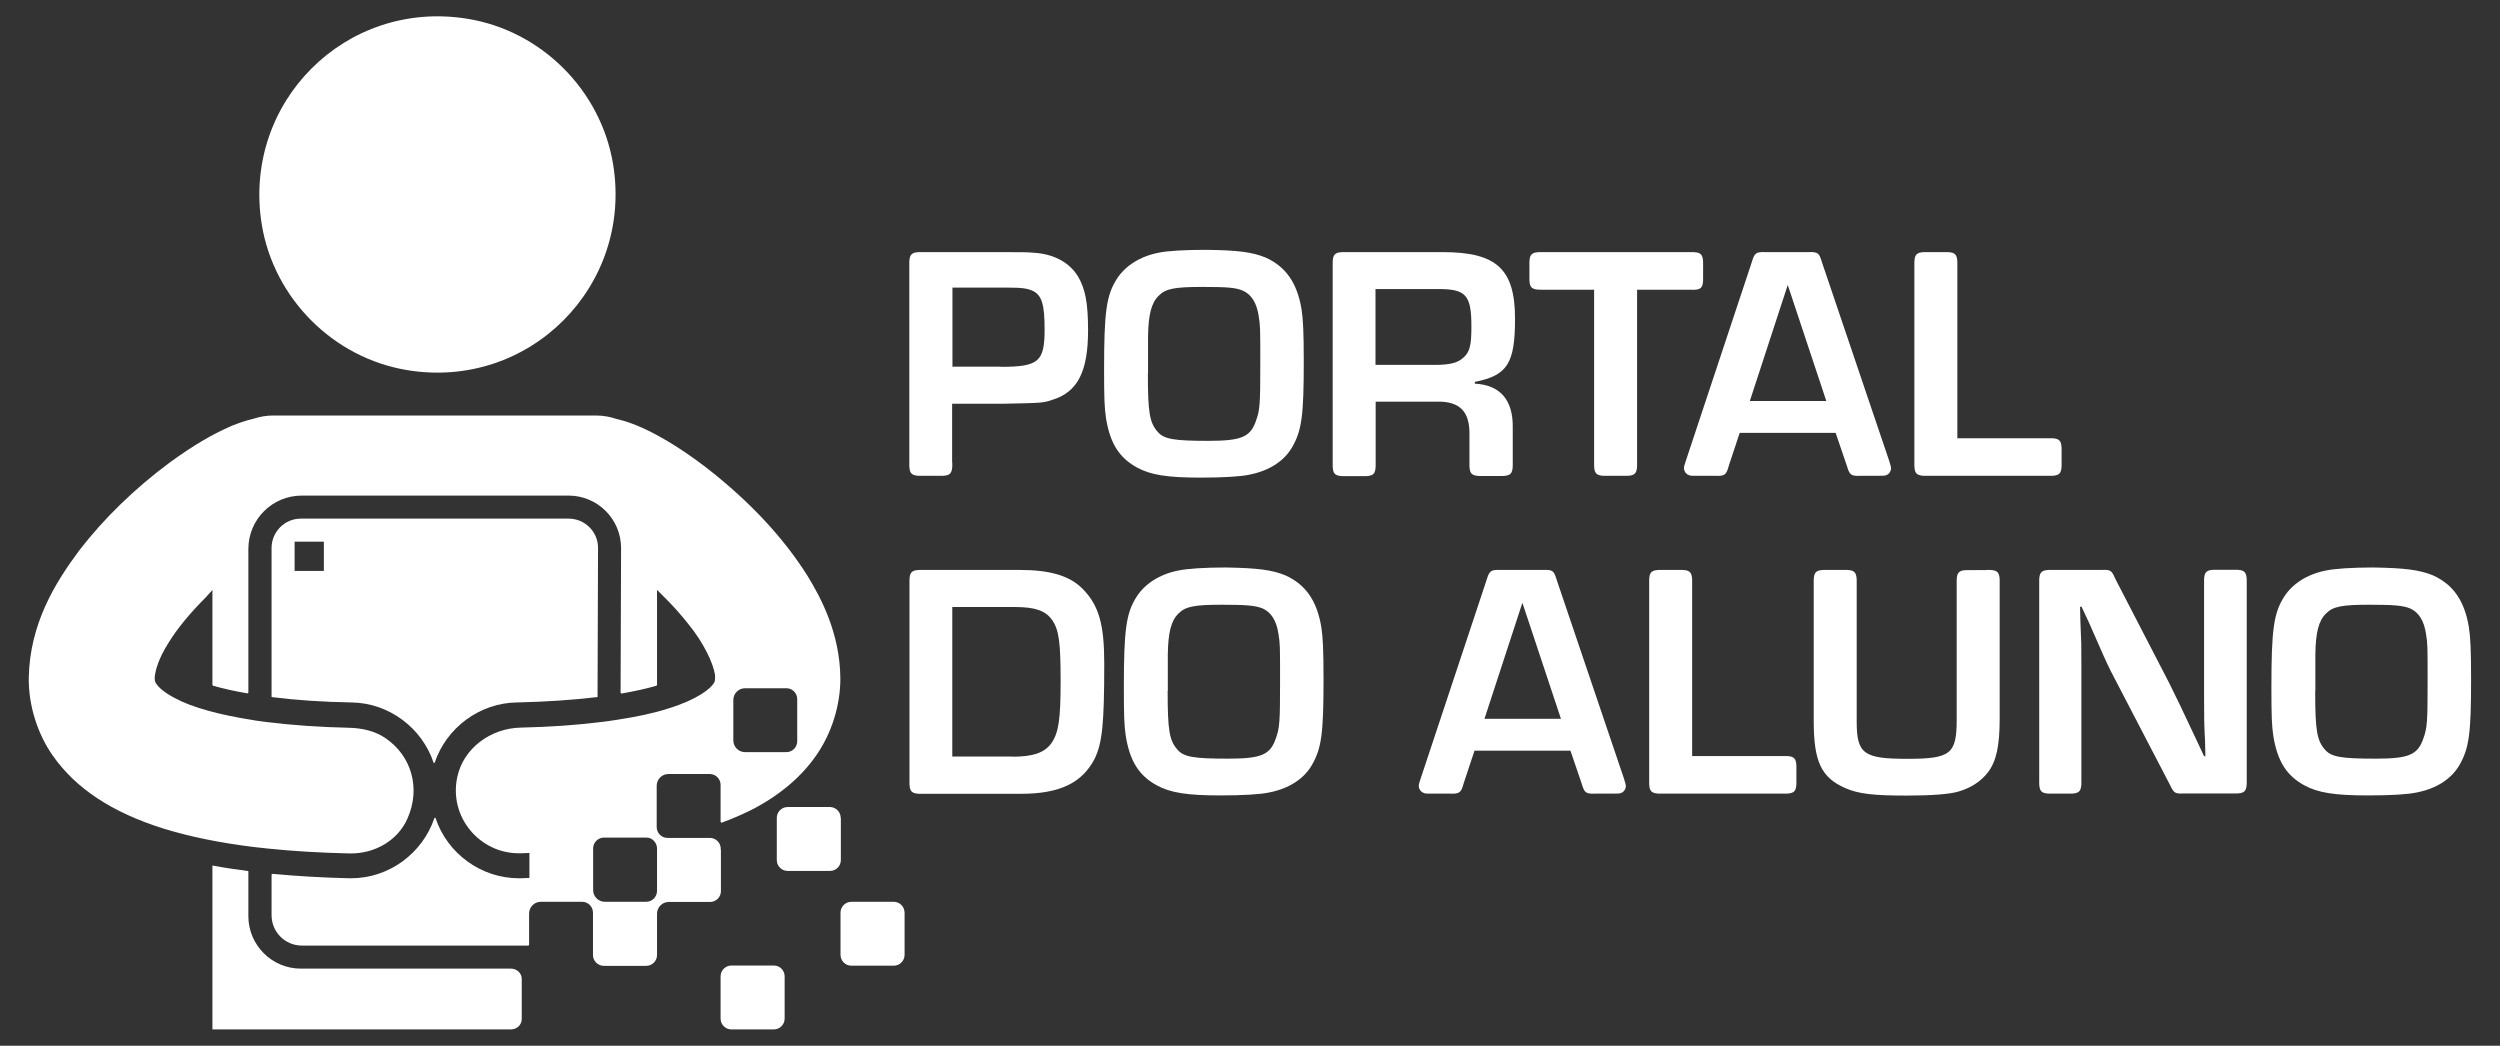 <?xml version="1.0" encoding="utf-8"?>
<!-- Generator: Adobe Illustrator 24.1.3, SVG Export Plug-In . SVG Version: 6.00 Build 0)  -->
<svg version="1.1" id="Camada_1" xmlns="http://www.w3.org/2000/svg" xmlns:xlink="http://www.w3.org/1999/xlink" x="0px" y="0px"
	 viewBox="0 0 153 64" style="enable-background:new 0 0 153 64;" xml:space="preserve">
<rect x="0" y="0" width="153" height="64" fill="#333333" stroke="none"/>
<style type="text/css">
	.st0{fill:url(#SVGID_1_);}
	.st1{fill:url(#SVGID_2_);}
	.st2{fill:url(#SVGID_3_);}
	.st3{fill:url(#SVGID_4_);}
	.st4{fill:url(#SVGID_5_);}
	.st5{fill:url(#SVGID_6_);}
	.st6{fill:url(#SVGID_7_);}
	.st7{fill:url(#SVGID_8_);}
	.st8{fill:url(#SVGID_9_);}
	.st9{fill:url(#SVGID_10_);}
	.st10{fill:url(#SVGID_11_);}
	.st11{fill:url(#SVGID_12_);}
	.st12{fill:url(#SVGID_13_);}
	.st13{fill:url(#SVGID_14_);}
	.st14{fill:url(#SVGID_15_);}
	.st15{fill:url(#SVGID_16_);}
	.st16{fill:url(#SVGID_17_);}
	.st17{fill:url(#SVGID_18_);}
	.st18{fill:url(#SVGID_19_);}
	.st19{fill:url(#SVGID_20_);}
</style>
<g>
	<g>
		<linearGradient id="SVGID_1_" gradientUnits="userSpaceOnUse" x1="15.87" y1="11.903" x2="65.841" y2="11.903">
			<stop  offset="0" style="stop-color:#fff"/>
			<stop  offset="1" style="stop-color:#fff"/>
		</linearGradient>
		<path class="st0" d="M24.91,22.65c7.47,1.24,13.84-5.14,12.61-12.61c-0.75-4.52-4.39-8.16-8.91-8.89
			c-7.45-1.22-13.8,5.13-12.59,12.59C16.76,18.26,20.39,21.9,24.91,22.65z"/>
		<linearGradient id="SVGID_2_" gradientUnits="userSpaceOnUse" x1="16.615" y1="39.214" x2="62.415" y2="39.214">
			<stop  offset="0" style="stop-color:#fff"/>
			<stop  offset="1" style="stop-color:#fff"/>
		</linearGradient>
		<path class="st1" d="M31.61,42.99l0.04,0c1.74-0.04,3.41-0.15,4.92-0.33l0.03-9.13c0-0.99-0.81-1.79-1.8-1.79H18.41
			c-0.99,0-1.79,0.81-1.79,1.8v9.12c1.49,0.19,3.14,0.3,4.92,0.33c2.26,0.04,4.29,1.55,5,3.7h0.06
			C27.31,44.54,29.35,43.03,31.61,42.99z M19.82,34.94h-1.79v-1.79h1.79V34.94z"/>
		<linearGradient id="SVGID_3_" gradientUnits="userSpaceOnUse" x1="51.447" y1="57.139" x2="60.401" y2="57.139">
			<stop  offset="0" style="stop-color:#fff"/>
			<stop  offset="1" style="stop-color:#fff"/>
		</linearGradient>
		<path class="st2" d="M54.7,55.19h-0.54H52.1c-0.36,0-0.66,0.3-0.66,0.66v2.59c0,0.36,0.3,0.66,0.66,0.66h2.06h0.54
			c0.36,0,0.66-0.3,0.66-0.66v-2.59C55.35,55.48,55.06,55.19,54.7,55.19z"/>
		<linearGradient id="SVGID_4_" gradientUnits="userSpaceOnUse" x1="47.541" y1="51.349" x2="56.494" y2="51.349">
			<stop  offset="0" style="stop-color:#fff"/>
			<stop  offset="1" style="stop-color:#fff"/>
		</linearGradient>
		<path class="st3" d="M51.45,50.05c0-0.36-0.3-0.66-0.66-0.66h-0.54H48.2c-0.36,0-0.66,0.3-0.66,0.66v2.59
			c0,0.36,0.3,0.66,0.66,0.66h2.06h0.54c0.36,0,0.66-0.3,0.66-0.66V50.05z"/>
		<linearGradient id="SVGID_5_" gradientUnits="userSpaceOnUse" x1="44.114" y1="61.046" x2="53.068" y2="61.046">
			<stop  offset="0" style="stop-color:#fff"/>
			<stop  offset="1" style="stop-color:#fff"/>
		</linearGradient>
		<path class="st4" d="M47.36,59.09h-0.54h-2.06c-0.36,0-0.66,0.3-0.66,0.66v2.59c0,0.36,0.3,0.66,0.66,0.66h2.06h0.54
			c0.36,0,0.66-0.3,0.66-0.66v-2.59C48.02,59.39,47.73,59.09,47.36,59.09z"/>
		<linearGradient id="SVGID_6_" gradientUnits="userSpaceOnUse" x1="13.005" y1="57.99" x2="56.367" y2="57.99">
			<stop  offset="0" style="stop-color:#fff"/>
			<stop  offset="1" style="stop-color:#fff"/>
		</linearGradient>
		<path class="st5" d="M31.27,59.28h-0.54H30.5h-1.81h-0.01H18.41c-1.77,0-3.21-1.44-3.21-3.21v-2.76c-0.78-0.1-1.51-0.21-2.2-0.34
			V63h17.9l0,0h0.3h0.07c0.36,0,0.66-0.28,0.66-0.63v-2.47C31.93,59.56,31.63,59.28,31.27,59.28z"/>
		<linearGradient id="SVGID_7_" gradientUnits="userSpaceOnUse" x1="1.767" y1="42.254" x2="115.627" y2="42.254">
			<stop  offset="0" style="stop-color:#fff"/>
			<stop  offset="1" style="stop-color:#fff"/>
		</linearGradient>
		<path class="st6" d="M44.11,52.01v-0.07c0-0.36-0.3-0.66-0.66-0.66h-0.54h-0.87h-1.13h-0.06c-0.36,0-0.66-0.3-0.66-0.66v-1.4
			v-1.13c0-0.4,0.32-0.72,0.72-0.72h1.99h0.54c0.36,0,0.66,0.3,0.66,0.66v2.25c0,0.05,0.05,0.08,0.09,0.06
			c0.6-0.22,1.17-0.47,1.71-0.73c1.76-0.89,3.12-2.03,4.06-3.39c0.94-1.35,1.48-3.07,1.47-4.73c-0.03-2.71-1.16-4.86-2-6.23
			c-1.46-2.33-3.51-4.53-6.1-6.56c-1.11-0.86-2.19-1.57-3.2-2.11c-0.58-0.31-1.09-0.54-1.6-0.72c-0.23-0.08-0.5-0.16-0.8-0.23
			c-0.42-0.14-0.83-0.21-1.23-0.21H16.71c-0.41,0-0.81,0.07-1.21,0.2c-0.51,0.12-0.91,0.27-1.32,0.43l-0.06,0.03
			c-1.14,0.49-2.32,1.19-3.71,2.2c-2.14,1.58-4.05,3.44-5.54,5.37c-1.5,2.01-3.04,4.5-3.11,7.81c-0.02,1.68,0.52,3.41,1.46,4.76
			c1.41,2.02,3.63,3.49,6.79,4.48c1.59,0.49,3.38,0.86,5.47,1.12l0.45,0.05l0.19,0.02l0.26,0.03c1.52,0.16,3.21,0.26,5.01,0.3
			l0.04,0c1.48,0.02,2.9-0.77,3.5-2.12c0.84-1.87,0.25-3.87-1.36-4.95c-0.64-0.43-1.42-0.6-2.19-0.62
			c-1.82-0.04-3.52-0.16-5.05-0.35c-0.15-0.02-0.31-0.04-0.45-0.06c-0.15-0.02-0.31-0.04-0.45-0.07c-2-0.31-3.66-0.77-4.66-1.3
			c-0.78-0.4-1.08-0.73-1.19-0.89l-0.04-0.06c-0.05-0.09-0.06-0.13-0.07-0.23l0-0.06c-0.01-0.06,0-0.14,0.02-0.25
			c0.03-0.2,0.18-0.93,0.83-1.94c0.51-0.84,1.3-1.8,2.27-2.77L13,36.11v0.61v5.19c0,0.03,0.02,0.05,0.05,0.06
			c0.61,0.17,1.3,0.33,2.07,0.46c0.04,0.01,0.08-0.02,0.08-0.06V33.6c0-1.81,1.46-3.27,3.27-3.27H34.8c1.77,0,3.21,1.44,3.21,3.21
			l-0.03,8.84c0,0.04,0.04,0.07,0.08,0.06c0.79-0.14,1.49-0.29,2.1-0.47c0.03-0.01,0.05-0.03,0.05-0.06v-5.2V36.1l0.43,0.43
			c0.56,0.55,1.05,1.11,1.47,1.64c0.98,1.19,1.53,2.43,1.64,3.08c0.02,0.12,0.02,0.21,0.01,0.28l0,0.03
			c-0.01,0.11-0.01,0.15-0.07,0.24c-0.18,0.32-0.95,0.99-2.79,1.56c-0.87,0.28-1.93,0.51-3.13,0.69c-0.15,0.02-0.3,0.04-0.46,0.07
			c-0.15,0.02-0.3,0.04-0.45,0.06c-1.5,0.19-3.18,0.31-5,0.35c-1.83,0.04-3.51,1.26-3.88,3.05c-0.51,2.45,1.4,4.64,3.76,4.64l0.08,0
			c0.2,0,0.38-0.01,0.58-0.02v1.53c-0.18,0.01-0.35,0.01-0.53,0.02l-0.12,0c-2.3,0-4.38-1.51-5.1-3.7h-0.06
			c-0.73,2.19-2.8,3.7-5.1,3.7l-0.13,0c-1.64-0.04-3.21-0.13-4.67-0.27c-0.04,0-0.07,0.03-0.07,0.06v2.47
			c0,1.03,0.83,1.86,1.86,1.86h13.84c0.04,0,0.06-0.03,0.06-0.06v-1.9c0-0.4,0.32-0.72,0.72-0.72h1.23h0.76h0.54
			c0.36,0,0.66,0.3,0.66,0.66v1.3v0.12v0.58v0.6c0,0.36,0.3,0.66,0.66,0.66h2.06h0.54c0.36,0,0.66-0.3,0.66-0.66v-1.82v-0.71
			c0-0.4,0.32-0.72,0.72-0.72h0.98h1.01h0.54c0.36,0,0.66-0.3,0.66-0.66V52.01z M44.88,42.84c0-0.4,0.32-0.72,0.72-0.72h1.99h0.54
			c0.36,0,0.66,0.3,0.66,0.66v2.59c0,0.36-0.3,0.66-0.66,0.66h-0.54H45.6c-0.4,0-0.72-0.32-0.72-0.72V42.84z M39.55,55.19h-0.54
			h-0.76h-0.25h-0.04h-0.94c-0.4,0-0.72-0.32-0.72-0.72V53.5v-0.27v-1.23v-0.05v-0.03c0-0.36,0.3-0.66,0.66-0.66h1.19h0.87h0.54
			c0.18,0,0.34,0.07,0.45,0.19c0.12,0.12,0.2,0.29,0.2,0.47v0.07v0.71v0.28v1.54C40.21,54.89,39.91,55.19,39.55,55.19z"/>
	</g>
	<g>
		<linearGradient id="SVGID_8_" gradientUnits="userSpaceOnUse" x1="50.055" y1="23.842" x2="130.664" y2="5.581">
			<stop  offset="0" style="stop-color:#fff"/>
			<stop  offset="1" style="stop-color:#fff"/>
		</linearGradient>
		<path class="st7" d="M58.28,28.32c0.02,0.68-0.12,0.82-0.8,0.8h-1.03c-0.68,0.02-0.82-0.12-0.8-0.8V16.23
			c-0.02-0.68,0.12-0.82,0.8-0.8h4.74c1.46,0,1.6,0,2.11,0.04c1.21,0.08,2.15,0.6,2.67,1.44c0.45,0.76,0.62,1.64,0.62,3.3
			c0,2.54-0.64,3.8-2.22,4.27c-0.55,0.18-0.55,0.18-3.04,0.23h-3.06V28.32z M61.24,22.45c2.32,0,2.69-0.31,2.69-2.28
			c0-1.52-0.16-2.07-0.7-2.36c-0.37-0.16-0.62-0.21-1.72-0.21h-3.22v4.84H61.24z"/>
		<linearGradient id="SVGID_9_" gradientUnits="userSpaceOnUse" x1="50.871" y1="27.444" x2="131.48" y2="9.183">
			<stop  offset="0" style="stop-color:#fff"/>
			<stop  offset="1" style="stop-color:#fff"/>
		</linearGradient>
		<path class="st8" d="M77.45,15.76c1.23,0.55,1.93,1.54,2.2,3.14c0.1,0.62,0.14,1.42,0.14,3.24c0,3.28-0.12,4.19-0.7,5.21
			c-0.49,0.86-1.4,1.46-2.63,1.7c-0.55,0.12-1.64,0.18-2.98,0.18c-2.03,0-3.06-0.16-3.9-0.62c-1.09-0.6-1.64-1.48-1.89-3
			c-0.1-0.64-0.12-1.29-0.12-3c0-3.53,0.14-4.54,0.78-5.54c0.51-0.8,1.42-1.38,2.54-1.6c0.53-0.12,1.66-0.18,2.89-0.18
			C75.75,15.31,76.65,15.43,77.45,15.76z M70.25,22.84c0,2.4,0.1,3.02,0.6,3.59c0.39,0.45,1.01,0.55,3.1,0.55
			c2.01,0,2.57-0.23,2.91-1.21c0.25-0.68,0.27-1.03,0.27-3.59c0-2.15,0-2.22-0.1-2.85c-0.12-0.8-0.45-1.31-0.96-1.54
			c-0.45-0.19-0.96-0.23-2.5-0.23c-1.66,0-2.22,0.1-2.65,0.53c-0.45,0.43-0.64,1.15-0.66,2.5V22.84z"/>
		<linearGradient id="SVGID_10_" gradientUnits="userSpaceOnUse" x1="51.524" y1="30.327" x2="132.133" y2="12.066">
			<stop  offset="0" style="stop-color:#fff"/>
			<stop  offset="1" style="stop-color:#fff"/>
		</linearGradient>
		<path class="st9" d="M90.26,23.48c1.56,0.08,2.34,1.01,2.32,2.67v2.18c0.02,0.68-0.12,0.82-0.8,0.8h-1.05
			c-0.68,0.02-0.82-0.12-0.8-0.8v-1.66c0.04-1.5-0.59-2.13-2.05-2.09h-3.69v3.76c0.02,0.68-0.12,0.82-0.8,0.8h-1.03
			c-0.68,0.02-0.82-0.12-0.8-0.8V16.23c-0.02-0.68,0.12-0.82,0.8-0.8h5.93c3.3,0,4.43,1.03,4.43,4.08c0,2.73-0.47,3.47-2.46,3.86
			V23.48z M87.86,22.33c0.82,0,1.35-0.12,1.66-0.41c0.43-0.35,0.53-0.76,0.53-1.93c0-1.93-0.33-2.3-2.01-2.3h-3.86v4.64H87.86z"/>
		<linearGradient id="SVGID_11_" gradientUnits="userSpaceOnUse" x1="52.004" y1="32.445" x2="132.613" y2="14.184">
			<stop  offset="0" style="stop-color:#fff"/>
			<stop  offset="1" style="stop-color:#fff"/>
		</linearGradient>
		<path class="st10" d="M100.19,28.32c0.02,0.68-0.12,0.82-0.8,0.8h-1.03c-0.68,0.02-0.82-0.12-0.8-0.8V17.73H94.4
			c-0.68,0.02-0.82-0.12-0.8-0.8v-0.7c-0.02-0.68,0.12-0.82,0.8-0.8h9.03c0.68-0.02,0.82,0.12,0.8,0.8v0.72
			c0.02,0.68-0.12,0.82-0.8,0.78h-3.24V28.32z"/>
		<linearGradient id="SVGID_12_" gradientUnits="userSpaceOnUse" x1="52.718" y1="35.595" x2="133.327" y2="17.334">
			<stop  offset="0" style="stop-color:#fff"/>
			<stop  offset="1" style="stop-color:#fff"/>
		</linearGradient>
		<path class="st11" d="M106.47,26.49l-0.66,1.99c-0.16,0.6-0.25,0.66-0.86,0.64h-1.09c-0.39,0-0.43,0-0.53-0.06
			c-0.14-0.04-0.27-0.23-0.27-0.39c0-0.12,0-0.14,0.12-0.49l4.02-12.11c0.18-0.6,0.25-0.66,0.88-0.64h2.57
			c0.62-0.02,0.68,0.04,0.86,0.64l4.1,12.11c0.1,0.33,0.12,0.39,0.12,0.49c0,0.16-0.12,0.35-0.25,0.39
			c-0.12,0.06-0.17,0.06-0.55,0.06h-1.03c-0.64,0.02-0.7-0.04-0.88-0.64l-0.68-1.99H106.47z M109.41,17.44l-2.32,7.1h4.68
			L109.41,17.44z"/>
		<linearGradient id="SVGID_13_" gradientUnits="userSpaceOnUse" x1="53.213" y1="37.783" x2="133.822" y2="19.522">
			<stop  offset="0" style="stop-color:#fff"/>
			<stop  offset="1" style="stop-color:#fff"/>
		</linearGradient>
		<path class="st12" d="M125.37,26.82c0.68-0.02,0.82,0.12,0.8,0.8v0.7c0.02,0.68-0.12,0.82-0.8,0.8h-7.41
			c-0.68,0.02-0.82-0.12-0.8-0.8V16.23c-0.02-0.68,0.12-0.82,0.8-0.8h1.03c0.68-0.02,0.82,0.12,0.8,0.8v10.59H125.37z"/>
		<linearGradient id="SVGID_14_" gradientUnits="userSpaceOnUse" x1="54.386" y1="42.961" x2="134.995" y2="24.701">
			<stop  offset="0" style="stop-color:#fff"/>
			<stop  offset="1" style="stop-color:#fff"/>
		</linearGradient>
		<path class="st13" d="M55.66,35.68c-0.02-0.68,0.12-0.82,0.8-0.8h5.95c1.89,0,3.08,0.37,3.86,1.17c0.99,1.01,1.31,2.18,1.31,4.56
			c0,3.69-0.12,4.82-0.57,5.79c-0.76,1.5-2.13,2.18-4.52,2.18h-6.03c-0.68,0.02-0.82-0.12-0.8-0.8V35.68z M61.98,46.31
			c1.25,0,1.95-0.25,2.36-0.82c0.45-0.64,0.57-1.46,0.57-3.8c0-2.38-0.1-3.16-0.53-3.76c-0.39-0.55-1.03-0.78-2.24-0.78h-3.86v9.15
			H61.98z"/>
		<linearGradient id="SVGID_15_" gradientUnits="userSpaceOnUse" x1="55.121" y1="46.206" x2="135.73" y2="27.945">
			<stop  offset="0" style="stop-color:#fff"/>
			<stop  offset="1" style="stop-color:#fff"/>
		</linearGradient>
		<path class="st14" d="M78.66,35.21c1.23,0.55,1.93,1.54,2.2,3.14c0.1,0.62,0.14,1.42,0.14,3.24c0,3.28-0.12,4.19-0.7,5.21
			c-0.49,0.86-1.4,1.46-2.63,1.7c-0.55,0.12-1.64,0.18-2.98,0.18c-2.03,0-3.06-0.16-3.9-0.62c-1.09-0.6-1.64-1.48-1.89-3
			c-0.1-0.64-0.12-1.29-0.12-3c0-3.53,0.14-4.54,0.78-5.54c0.51-0.8,1.42-1.38,2.54-1.6c0.53-0.12,1.66-0.19,2.89-0.19
			C76.96,34.76,77.86,34.88,78.66,35.21z M71.46,42.29c0,2.4,0.1,3.02,0.6,3.59c0.39,0.45,1.01,0.55,3.1,0.55
			c2.01,0,2.57-0.23,2.91-1.21c0.25-0.68,0.27-1.03,0.27-3.59c0-2.16,0-2.22-0.1-2.85c-0.12-0.8-0.45-1.31-0.96-1.54
			c-0.45-0.18-0.96-0.23-2.5-0.23c-1.66,0-2.22,0.1-2.65,0.53c-0.45,0.43-0.64,1.15-0.66,2.5V42.29z"/>
		<linearGradient id="SVGID_16_" gradientUnits="userSpaceOnUse" x1="56.117" y1="50.598" x2="136.725" y2="32.337">
			<stop  offset="0" style="stop-color:#fff"/>
			<stop  offset="1" style="stop-color:#fff"/>
		</linearGradient>
		<path class="st15" d="M90.24,45.94l-0.66,1.99c-0.16,0.59-0.25,0.66-0.86,0.64h-1.09c-0.39,0-0.43,0-0.53-0.06
			c-0.14-0.04-0.27-0.23-0.27-0.39c0-0.12,0-0.14,0.12-0.49l4.02-12.11c0.18-0.59,0.25-0.66,0.88-0.64h2.57
			c0.62-0.02,0.68,0.04,0.86,0.64l4.1,12.11c0.1,0.33,0.12,0.39,0.12,0.49c0,0.16-0.12,0.35-0.25,0.39
			c-0.12,0.06-0.17,0.06-0.55,0.06h-1.03c-0.64,0.02-0.7-0.04-0.88-0.64l-0.68-1.99H90.24z M93.17,36.89l-2.32,7.1h4.68L93.17,36.89
			z"/>
		<linearGradient id="SVGID_17_" gradientUnits="userSpaceOnUse" x1="56.612" y1="52.786" x2="137.221" y2="34.525">
			<stop  offset="0" style="stop-color:#fff"/>
			<stop  offset="1" style="stop-color:#fff"/>
		</linearGradient>
		<path class="st16" d="M109.14,46.27c0.68-0.02,0.82,0.12,0.8,0.8v0.7c0.02,0.68-0.12,0.82-0.8,0.8h-7.41
			c-0.68,0.02-0.82-0.12-0.8-0.8V35.68c-0.02-0.68,0.12-0.82,0.8-0.8h1.03c0.68-0.02,0.82,0.12,0.8,0.8v10.59H109.14z"/>
		<linearGradient id="SVGID_18_" gradientUnits="userSpaceOnUse" x1="57.1" y1="54.938" x2="137.708" y2="36.677">
			<stop  offset="0" style="stop-color:#fff"/>
			<stop  offset="1" style="stop-color:#fff"/>
		</linearGradient>
		<path class="st17" d="M121.58,34.88c0.68-0.02,0.82,0.12,0.8,0.8v8.31c0,1.68-0.21,2.61-0.72,3.28c-0.41,0.53-1.01,0.94-1.79,1.17
			c-0.53,0.16-1.6,0.25-3.18,0.25c-2.01,0-2.93-0.1-3.74-0.45c-1.48-0.64-1.95-1.62-1.95-4.1v-8.46c-0.02-0.68,0.12-0.82,0.8-0.8
			h1.03c0.68-0.02,0.82,0.12,0.8,0.8v8.46c0,1.99,0.41,2.3,3.08,2.3s3.04-0.29,3.04-2.4v-8.35c-0.02-0.68,0.12-0.82,0.8-0.8H121.58z
			"/>
		<linearGradient id="SVGID_19_" gradientUnits="userSpaceOnUse" x1="57.867" y1="58.327" x2="138.476" y2="40.066">
			<stop  offset="0" style="stop-color:#fff"/>
			<stop  offset="1" style="stop-color:#fff"/>
		</linearGradient>
		<path class="st18" d="M127.3,37.14l0.02,0.88c0.06,1.31,0.06,1.42,0.06,2.69v7.06c0.02,0.68-0.12,0.82-0.8,0.8h-0.98
			c-0.68,0.02-0.82-0.12-0.8-0.8V35.68c-0.02-0.68,0.12-0.82,0.8-0.8h2.98c0.59-0.02,0.64,0,0.88,0.55l3.3,6.38
			c0.51,1.03,0.68,1.38,1.6,3.34l0.53,1.13h0.08l-0.02-0.88c-0.06-1.27-0.06-1.38-0.06-2.65v-7.08c-0.02-0.68,0.12-0.82,0.8-0.8
			h1.01c0.68-0.02,0.82,0.12,0.8,0.8v12.09c0.02,0.68-0.12,0.82-0.8,0.8h-3c-0.6,0.02-0.64,0-0.9-0.53l-3.63-6.98
			c-0.25-0.51-0.51-1.07-1.33-2.96l-0.45-0.96H127.3z"/>
		<linearGradient id="SVGID_20_" gradientUnits="userSpaceOnUse" x1="58.55" y1="61.339" x2="139.158" y2="43.078">
			<stop  offset="0" style="stop-color:#fff"/>
			<stop  offset="1" style="stop-color:#fff"/>
		</linearGradient>
		<path class="st19" d="M148.89,35.21c1.23,0.55,1.93,1.54,2.2,3.14c0.1,0.62,0.14,1.42,0.14,3.24c0,3.28-0.12,4.19-0.7,5.21
			c-0.49,0.86-1.4,1.46-2.63,1.7c-0.55,0.12-1.64,0.18-2.98,0.18c-2.03,0-3.06-0.16-3.9-0.62c-1.09-0.6-1.64-1.48-1.89-3
			c-0.1-0.64-0.12-1.29-0.12-3c0-3.53,0.14-4.54,0.78-5.54c0.51-0.8,1.42-1.38,2.54-1.6c0.53-0.12,1.66-0.19,2.89-0.19
			C147.19,34.76,148.09,34.88,148.89,35.21z M141.69,42.29c0,2.4,0.1,3.02,0.6,3.59c0.39,0.45,1.01,0.55,3.1,0.55
			c2.01,0,2.57-0.23,2.91-1.21c0.25-0.68,0.27-1.03,0.27-3.59c0-2.16,0-2.22-0.1-2.85c-0.12-0.8-0.45-1.31-0.96-1.54
			c-0.45-0.18-0.96-0.23-2.5-0.23c-1.66,0-2.22,0.1-2.65,0.53c-0.45,0.43-0.64,1.15-0.66,2.5V42.29z"/>
	</g>
</g>
</svg>
